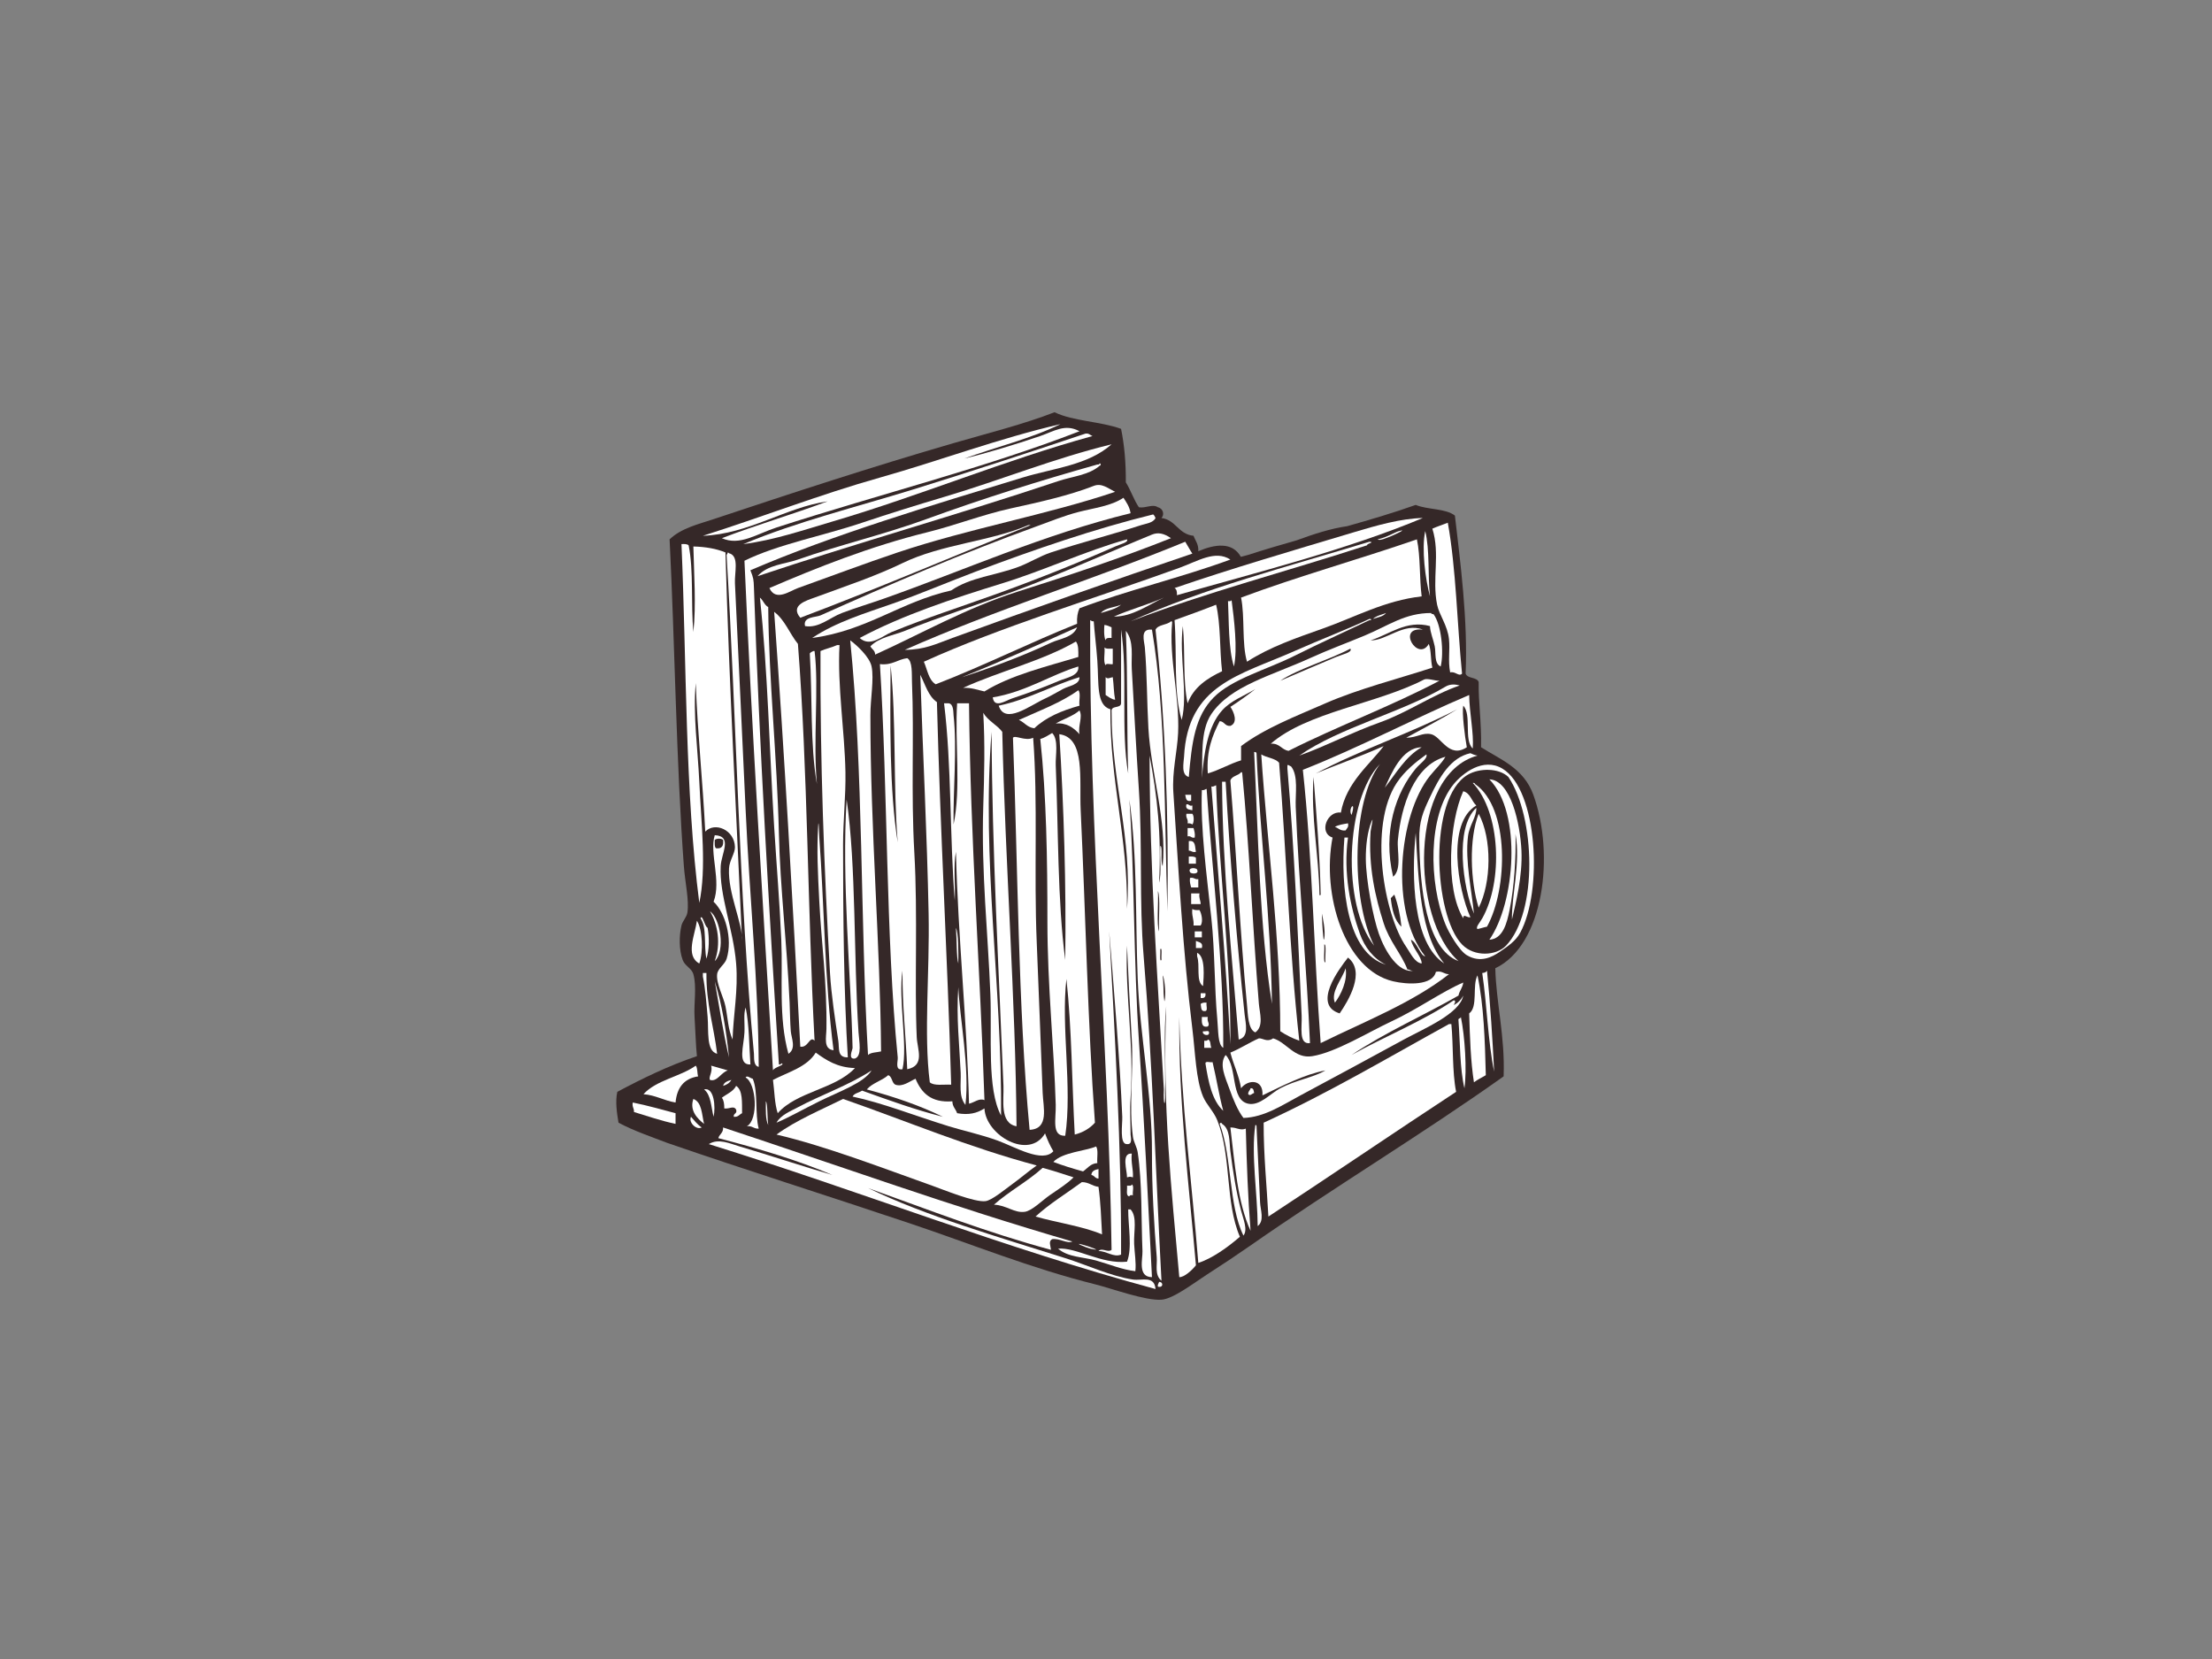 <?xml version="1.0" encoding="utf-8"?>
<!-- Generator: Adobe Illustrator 17.0.0, SVG Export Plug-In . SVG Version: 6.00 Build 0)  -->
<!DOCTYPE svg PUBLIC "-//W3C//DTD SVG 1.1//EN" "http://www.w3.org/Graphics/SVG/1.1/DTD/svg11.dtd">
<svg version="1.1" id="Layer_1" xmlns="http://www.w3.org/2000/svg" xmlns:xlink="http://www.w3.org/1999/xlink" x="0px" y="0px"
	 width="800px" height="600px" viewBox="0 0 800 600" enable-background="new 0 0 800 600" xml:space="preserve">
<rect x="0" y="0" width="800" height="600" fill="#808080" stroke="none"/>
<g>
	<path fill-rule="evenodd" clip-rule="evenodd" fill="#352828" d="M554.551,287.446c-3.514-9.659-11.823-12.696-18.906-17.187
		c0.189-9.091-0.993-16.346-0.86-23.629c-0.74-1.842-4.042-1.113-4.727-3.01c0.865-19.323-1.939-40.621-3.87-57.146
		c-3.369-2.648-9.94-2.092-14.176-3.867c-7.973,2.838-16.313,5.308-24.742,7.684c-6.09,0.879-12.263,2.904-18.33,5.13
		c-5.842,1.653-11.629,3.361-17.287,5.197c-0.963,0.239-1.919,0.501-2.879,0.773c-3.077-5.553-9.495-4.551-15.395-2.031
		c0.15-2.582-1.074-3.795-1.719-5.586c-5.489-0.523-6.318-5.703-11.601-6.437c1.185-1.224,0.587-3.466-1.288-3.872
		c-1.919-1.33-4.42,0.44-6.874,0c-1.856-2.726-2.957-6.209-4.727-9.025c0.047-7.066-0.52-13.514-1.719-19.334
		c-7.325-2.699-17.315-2.737-24.063-6.014c-10.994,4.301-24.253,7.611-36.524,11.172c-29.538,8.574-58.729,18.144-86.792,27.496
		c-5.408,1.803-11.712,3.255-15.901,7.305c1.842,36.465,2.44,81.593,5.158,118.164c0.44,5.953,1.942,12.324,1.288,16.758
		c-0.259,1.753-1.75,3.083-2.15,4.729c-0.876,3.633-0.912,8.874,0.434,12.457c0.851,2.276,3.227,2.943,3.864,5.158
		c1.288,4.456,0.125,10.688,0.431,15.467c0.348,5.436,0.42,9.965,0.857,14.176c-10.393,3.5-19.71,8.073-28.787,12.897
		c-0.812,3.566-0.139,7.734,0.428,11.166c5.408,2.904,11.611,5.007,17.618,7.305c28.234,9.754,57.502,18.95,88.086,29.221
		c21.696,7.283,43.626,16.196,66.601,21.91c6.07,1.513,18.285,6.014,24.061,5.586c4.329-0.317,11.731-6.07,16.33-9.025
		c5.491-3.522,11.002-7.194,15.467-10.31c30.729-21.454,62.367-40.404,91.95-61.441c0.565-14.332-2.76-27.012-3.007-39.102
		C558.365,341.843,562.396,309.022,554.551,287.446z"/>
	<path fill-rule="evenodd" clip-rule="evenodd" fill="#FFFFFF" d="M392.561,156.825c1.352-0.206,1.68,0.612,2.576,0.862
		c-32.22,8.88-62.036,21.487-94.098,30.935c-10.49,3.094-21.101,6.732-32.225,8.162c19.476-8.151,40.724-13.353,61.444-19.763
		C351.364,170.49,372.195,163.624,392.561,156.825z"/>
	<path fill-rule="evenodd" clip-rule="evenodd" fill="#FFFFFF" d="M397.716,167.569c0.543,0.106,0.437,0.851,0,0.857
		c-3.87,3.416-9.881,3.856-15.039,5.586c-35.205,11.823-73.264,22.511-108.708,34.373c3.655-4.195,9.814-4.323,14.61-6.014
		c15.083-5.319,31.165-9.047,46.405-14.61c20.294-7.405,41.036-13.904,61.875-19.763
		C397.357,168.064,397.622,167.903,397.716,167.569z"/>
	<path fill-rule="evenodd" clip-rule="evenodd" fill="#FFFFFF" d="M403.302,177.878c-24.534,8.268-52.965,13.298-78.63,21.916
		c-12.101,4.062-23.782,8.474-36.092,12.886c-2.94,1.057-8.051,4.985-10.312,0c16.755-7.216,36.426-15.089,57.148-20.191
		c9.954-2.454,19.893-6.354,30.078-8.596c10.552-2.315,21.12-4.663,30.075-8.162C398.459,174.601,400.623,176.571,403.302,177.878z"
		/>
	<path fill-rule="evenodd" clip-rule="evenodd" fill="#FFFFFF" d="M408.888,185.612c-31.536,7.717-60.156,20.636-89.371,30.94
		c-4.985,1.758-10.179,3.31-15.039,5.152c-4.421,1.68-8.321,5.575-13.323,4.729c-0.862-3.472,3.906-3.116,5.586-3.867
		c24.742-11.072,51.245-22.472,78.205-32.225c4.899-1.775,9.993-3.856,15.039-5.158c5.678-1.469,11.909-2.164,16.324-5.158
		C407.383,181.679,408.535,183.248,408.888,185.612z"/>
	<path fill-rule="evenodd" clip-rule="evenodd" fill="#FFFFFF" d="M417.053,186.046c0.401,0.312,0.651,0.779,0.86,1.291
		c-0.846,1.786-3.475,2.025-5.158,2.57c-10.048,3.266-21.857,6.309-32.654,9.887c-4.028,1.335-7.611,3.644-11.6,5.158
		c-8.488,3.216-17.47,3.772-24.492,8.591c-18.38,4.111-30.423,14.555-50.274,17.187c8.774-5.842,19.101-8.913,29.218-12.463
		c10.032-3.516,19.977-7.784,30.078-11.595C373.77,198.837,396.064,191.182,417.053,186.046z"/>
	<path fill-rule="evenodd" clip-rule="evenodd" fill="#FFFFFF" d="M514.592,187.337c-27.24,11.433-59.981,19.651-88.946,27.925
		c0.089-1.235-0.109-2.181-0.859-2.582c20.631-7.088,42.649-13.525,64.885-20.191C497.737,190.069,506.505,187.537,514.592,187.337z
		"/>
	<path fill-rule="evenodd" clip-rule="evenodd" fill="#FFFFFF" d="M528.768,243.62c-1.13,1.246-2.451-0.963-4.295-0.428
		c-0.837-4.284-0.014-8.001-0.428-12.029c-0.512-5.002-3.536-8.707-4.298-12.463c-1.905-9.381,1.194-18.205-1.716-27.502
		c1.786-0.79,3.733-1.419,5.586-2.148C526.654,205.925,526.96,225.527,528.768,243.62z"/>
	<path fill-rule="evenodd" clip-rule="evenodd" fill="#FFFFFF" d="M289.439,223.424c-3.817-4.535,2.22-6.22,5.158-7.3
		c11.055-4.078,21.932-7.678,31.794-12.463c14.168-6.882,31.947-7.861,45.545-13.754c0.284,0,0.573,0,0.86,0
		C345.152,200.94,316.499,213.248,289.439,223.424z"/>
	<path fill-rule="evenodd" clip-rule="evenodd" fill="#FFFFFF" d="M515.452,192.061c1.683,6.766,0.887,16.007,1.717,23.629
		C515.485,209.414,514.074,198.559,515.452,192.061z"/>
	<path fill-rule="evenodd" clip-rule="evenodd" fill="#FFFFFF" d="M423.496,194.637c-17.935,7.138-36.779,13.436-55.426,19.334
		c-18.58,5.881-35.035,15.3-51.562,22.778c-0.008-1.569-1.221-1.931-1.719-3.01c3.233-3.277,8.268-3.9,12.46-5.586
		c12.196-4.896,25.674-9.247,39.102-14.182c17.721-6.51,35.021-14.388,50.272-20.625
		C418.792,192.461,420.898,192.845,423.496,194.637z"/>
	<path fill-rule="evenodd" clip-rule="evenodd" fill="#FFFFFF" d="M514.164,215.69c-13.353,1.502-24.097,7.505-35.664,11.6
		c-9.809,3.472-19.356,6.754-27.502,12.035c-1.931-6.521-0.723-16.174-2.148-23.201c20.542-7.678,42.624-13.809,63.591-21.059
		C513.757,201.202,513.323,209.08,514.164,215.69z"/>
	<path fill-rule="evenodd" clip-rule="evenodd" fill="#FFFFFF" d="M431.233,200.223c-28.423,9.575-57.749,19.941-86.795,30.506
		c-5.975,2.175-9.826,4.223-17.189,4.301c32.409-14.427,68.246-25.432,101.409-39.102
		C429.541,197.33,430.306,198.86,431.233,200.223z"/>
	<path fill-rule="evenodd" clip-rule="evenodd" fill="#FFFFFF" d="M249.049,197.218c1.866,9.013,0.782,21.293,1.716,31.363
		c1.049-9.642,0.225-21.131,0-30.935c4.473,0.111,8.351,0.812,11.603,2.148c1.352,47.481,3.898,93.783,6.015,140.502
		c0.234-6.493-5.166-17.131-4.727-26.206c0.139-2.86,2.206-5.514,2.148-7.739c-0.153-6.192-7.216-9.247-10.738-5.586
		c-0.907-18.143-2.763-35.336-3.439-53.707c-1.037,11.423,0.726,23.613,1.288,35.664c0.709,15.312,2.634,31.413,0,43.826
		c-5.183-40.221-4.574-86.233-6.449-129.764C247.527,196.729,248.54,196.717,249.049,197.218z"/>
	<path fill-rule="evenodd" clip-rule="evenodd" fill="#FFFFFF" d="M263.225,199.794c0.351,0.083,0.431,0.428,0.863,0.428
		c3.205,1.285,1.535,6.927,1.716,10.744c1.26,26.628,2.634,54.909,3.867,82.066c1.424,31.357,4.587,62.392,4.729,92.815
		c-2.034-0.434-1.597-3.4-1.722-4.729c-5.416-57.869-6.329-121.057-9.881-180.033C262.677,200.39,263.206,200.345,263.225,199.794z"
		/>
	<path fill-rule="evenodd" clip-rule="evenodd" fill="#FFFFFF" d="M444.983,202.37c-17.598,6.471-37.077,11.05-54.57,17.62
		c-0.671,1.474-1.01,3.288-0.86,5.586c-17.384,6.966-33.572,15.122-51.131,21.91c-2.601-1.552-3.018-5.286-4.298-8.162
		c27.352-12.424,61.235-22.695,92.381-33.945C433.141,202.982,439.489,198.81,444.983,202.37z"/>
	<path fill-rule="evenodd" clip-rule="evenodd" fill="#FFFFFF" d="M274.829,216.124c1.19,0.957,1.602,2.693,3.007,3.433
		c0.225,26.5,3.205,54.33,3.867,82.071c0.479,19.935,2.921,39.87,3.87,61.013c0.153,3.466,0.156,6.91,0.428,10.315
		c0.201,2.509,2.073,6.248-0.857,8.162c-3.658-13.192-1.972-27.385-2.582-41.25c-0.595-13.553-1.73-27.151-2.576-40.816
		C278.239,270.972,277.714,243.053,274.829,216.124z"/>
	<path fill-rule="evenodd" clip-rule="evenodd" fill="#FFFFFF" d="M445.412,216.981c0.904,6.882,2.239,17.743,0.86,24.063
		c-2.056-6.27-1.797-17.087-2.148-23.635C444.733,217.448,445.342,217.482,445.412,216.981z"/>
	<path fill-rule="evenodd" clip-rule="evenodd" fill="#FFFFFF" d="M441.976,242.763c-5.436,2.581-10.271,5.77-12.46,11.6
		c-1.783-8.106-0.818-18.95-1.722-27.93c-1.427,10.599,1.958,25.009-0.428,33.945c-3.024-9.865-1.652-24.13-2.579-36.092
		c5.058-1.819,10.115-3.633,15.039-5.586C441.509,225.755,441.066,234.935,441.976,242.763z"/>
	<path fill-rule="evenodd" clip-rule="evenodd" fill="#FFFFFF" d="M279.986,221.282c3.864,2.865,5.581,7.878,8.593,11.595
		c3.6,46.285,3.463,95.436,6.017,143.512c-1.794-1.958-2.217,2.648-5.158,2.153C286.688,325.72,283.725,273.108,279.986,221.282z"/>
	<path fill-rule="evenodd" clip-rule="evenodd" fill="#FFFFFF" d="M394.281,224.286c0.345,0.228,0.698,0.445,1.288,0.428
		c0.27,4.006,0.924,9.013,1.291,14.177c0.581,8.223-0.437,16.18,4.726,17.621c-0.167,26.233,6.262,45.873,6.012,72.184
		c1.984-25.899-5.608-45.946-5.586-71.328c-0.273-2.426,3.305-0.996,3.441-3.004c0-8.88,0-17.759,0-26.639
		c2.465,15.723-0.181,36.56,2.579,51.988c-0.548-15.206-0.136-35.096-0.859-51.56c3.032,3.839,1.889,9.219,2.148,13.748
		c0.801,14.132,1.602,29.06,2.579,43.832c1.316,19.99,0.061,40.248,1.716,60.15c3.238,38.88,4.37,78.711,6.446,117.307
		c-2.576-2.081-1.472-5.708-1.719-8.596c-0.924-10.927-1.769-25.17-1.719-37.811c0.086-20.625-4.309-41.573-5.155-62.732
		c-0.876-21.916-0.061-43.576-3.007-64.885c1.867,27.958,1.505,58.375,3.439,87.224c1.939,28.915,3.285,58.025,4.724,85.51
		c-5.283-0.05-3.313-6.549-3.436-9.453c-0.476-11.294-0.072-24.737-1.719-35.664c-0.298-1.981-1.469-3.75-1.719-5.586
		c-1.547-11.278,0.256-23.468-0.428-35.235c-0.679-11.712-1.28-23.006-1.722-33.945c-0.787,17.281,2.662,36.471,1.291,54.998
		c-0.342,4.635-0.005,8.685,0,13.32c0,0.718,0.882,3.667-1.291,3.444c-2.829,0.161-1.605-7.277-1.717-9.881
		c-0.868-20.558-3.077-46.597-4.726-67.038c2.033,37.105,4.437,78.405,4.298,116.879c-2.679,1.129-5.222-1.285-8.165-1.291
		c1.324-1.341,3.366,0.718,4.724-0.428C400.938,377.574,393.894,301.383,394.281,224.286z"/>
	<path fill-rule="evenodd" clip-rule="evenodd" fill="#FFFFFF" d="M399.438,226.005c1.002,0.139,1.772,0.512,2.573,0.862
		c0,1.285,0,2.57,0,3.861c-1.063-0.061-2.084-0.078-2.145,0.862C399.138,230.423,399.31,226.662,399.438,226.005z"/>
	<path fill-rule="evenodd" clip-rule="evenodd" fill="#FFFFFF" d="M318.655,380.261c-1.622,0.378-3.689,0.317-4.724,1.285
		c-2.843-49.295-1.636-102.635-6.448-149.955c2.231,1.597,7.033,5.965,7.736,9.453c0.926,4.579-0.431,11.762-0.431,17.615
		C314.788,299.625,318.354,342.088,318.655,380.261z"/>
	<path fill-rule="evenodd" clip-rule="evenodd" fill="#FFFFFF" d="M389.126,232.02c0.96,1.185,0.887,3.405,0.86,5.586
		c-11.895,3.572-24.389,6.549-33.945,12.463c-2.495-0.512-4.582-1.441-7.737-1.291C361.468,242.752,376.977,239.064,389.126,232.02z
		"/>
	<path fill-rule="evenodd" clip-rule="evenodd" fill="#FFFFFF" d="M302.756,233.305c0.289,0,0.576,0,0.862,0
		c-0.81,14.894,1.881,31.118,2.148,45.979c0.153,8.513-0.859,17.47-0.859,26.211c0,26.417,0.297,53.629,1.719,76.914
		c-3.906,0.078-3.013-3.272-3.439-6.02c-1.088-7.022-2.57-16.797-3.007-24.486c-2.103-36.971-3.608-76.886-3.439-116.445
		C298.614,234.607,300.89,234.162,302.756,233.305z"/>
	<path fill-rule="evenodd" clip-rule="evenodd" fill="#FFFFFF" d="M399.438,234.167c0.551,0.595,1.864,0.428,3.007,0.428
		c0,1.864,0,3.728,0,5.586c-0.757,0.25-2.526-0.517-2.579,0.434C398.874,239.308,399.716,236.181,399.438,234.167z"/>
	<path fill-rule="evenodd" clip-rule="evenodd" fill="#FFFFFF" d="M294.597,235.458c1.639,12.941-0.618,32.954,0.857,48.121
		c-2.507-14.11-1.605-31.619-2.579-47.264c0.317-0.401,0.782-0.651,1.291-0.857C294.308,235.458,294.45,235.458,294.597,235.458z"/>
	<path fill-rule="evenodd" clip-rule="evenodd" fill="#FFFFFF" d="M328.111,238.034c1.989,1.068,1.602,5.831,1.716,8.596
		c0.829,19.674-0.401,39.709,0.86,61.875c1.277,22.439,0.014,47.365,0.862,66.599c0.192,4.373,3.107,10.26-3.438,11.601
		c-0.495-11.973-1.786-23.14-1.719-35.664c-1.586,10.432,1.964,27.118,0,35.664c-2.862,0.495-1.577-2.888-1.719-4.295
		c-4.365-44.099-3.533-96.17-6.446-142.227C322.75,240.694,324.55,238.49,328.111,238.034z M324.672,304.638
		c-1.694-20.508-0.459-43.943-2.579-64.022C321.954,261.274,321.615,285.749,324.672,304.638z"/>
	<path fill-rule="evenodd" clip-rule="evenodd" fill="#FFFFFF" d="M389.985,241.044c0.398,3.366-4.187,4.023-6.88,5.158
		c-5.63,2.37-10.624,4.268-17.184,6.443c-2.295,0.762-6.326,3.7-6.877-0.434C370.877,250.297,380.477,243.854,389.985,241.044z"/>
	<path fill-rule="evenodd" clip-rule="evenodd" fill="#FFFFFF" d="M332.837,244.049c1.8,3.5,2.871,7.728,6.015,9.881
		c1.188,46.157,3.741,90.673,5.158,138.36c-2.718-0.15-6.245,0.518-7.736-0.862c-2.245-17.432-0.008-39.687-0.428-61.013
		C335.282,301.895,333.786,272.919,332.837,244.049z"/>
	<path fill-rule="evenodd" clip-rule="evenodd" fill="#FFFFFF" d="M390.414,244.911c0.053,2.743-3.547,3.004-6.017,4.295
		c-1.947,1.018-4.078,2.354-6.443,3.438c-5.542,2.537-14.471,9.603-16.761,2.576C372.062,252.912,380.307,247.977,390.414,244.911z"
		/>
	<path fill-rule="evenodd" clip-rule="evenodd" fill="#FFFFFF" d="M399.867,244.911c0.801,0.84,1.575,0.134,2.579,0
		c0.367,2.637,0.353,5.664,0.857,8.162c-1.516-0.2-2.354-1.085-3.436-1.719C399.867,249.206,399.867,247.059,399.867,244.911z"/>
	<path fill-rule="evenodd" clip-rule="evenodd" fill="#FFFFFF" d="M520.604,246.202c-17.434,9.203-36.863,16.413-54.567,25.349
		c-2.609-0.395-3.196-2.821-6.446-2.582c13.15-11.45,38.44-14.399,55.429-23.195C516.161,245.178,519.063,246.28,520.604,246.202z"
		/>
	<path fill-rule="evenodd" clip-rule="evenodd" fill="#FFFFFF" d="M527.912,247.916c-9.739,3.31-18.85,9.781-28.79,13.32
		c-10.265,3.661-19.676,8.652-29.218,12.034c14.471-10.126,37.219-15.623,52.85-24.92
		C523.892,247.671,525.547,247.22,527.912,247.916z"/>
	<path fill-rule="evenodd" clip-rule="evenodd" fill="#FFFFFF" d="M389.985,249.635c0.987,1.018,0.153,3.861,0.428,5.586
		c-6.401,1.764-12.146,4.184-16.327,8.162c-2.593-0.267-3.564-2.164-5.586-3.004C375.892,257.029,383.74,254.136,389.985,249.635z"
		/>
	<path fill-rule="evenodd" clip-rule="evenodd" fill="#FFFFFF" d="M343.147,254.364c1.789,0.289,1.611,3.311,1.719,4.296
		c1.313,11.879-0.189,27.463,0,39.531c2.757-12.78,0.412-30.412,1.291-43.826c1.43,0,2.863,0,4.298,0
		c0.523,49.173,3.978,95.419,5.586,143.513c-1.911-0.835-3.642,0.873-5.586,1.291c-0.723-29.611-3.967-60.117-4.729-91.096
		c-1.002,5.018-0.145,11.89-0.428,17.62c-1.861-23.207-1.096-49.039-3.867-71.328C342,254.364,342.576,254.364,343.147,254.364z"/>
	<path fill-rule="evenodd" clip-rule="evenodd" fill="#FFFFFF" d="M390.414,256.94c1.263,2.421-0.601,5.408,0,8.596
		c-2.123-2.409-4.793-4.245-8.593-3.867C384.616,260.022,388.057,259.026,390.414,256.94z"/>
	<path fill-rule="evenodd" clip-rule="evenodd" fill="#FFFFFF" d="M355.607,257.797c1.689,2.899,4.893,4.279,6.877,6.877
		c1.088,47.632,4.813,97.144,5.158,142.655c-6.195-1.118-4.526-9.553-4.727-14.61c-1.705-42.602-4.089-84.559-4.295-128.045
		c-3.686,46.141,3.781,91.747,3.436,138.789c-5.171-9.597-3.272-28.481-3.87-43.826c-0.854-22.038-3.327-43.937-2.579-67.895
		C355.968,280.213,356.272,269.091,355.607,257.797z"/>
	<path fill-rule="evenodd" clip-rule="evenodd" fill="#FFFFFF" d="M380.53,265.108c2.429,2.443,1.146,8.262,1.291,11.601
		c0.965,22.995,0.618,49.19,3.435,70.465c0.378-26.595-0.49-55.655-2.15-81.637c9.522,1.219,7.202,16.263,7.736,27.496
		c1.747,36.649,2.59,77.954,5.158,113.006c-1.831,2.036-4.237,3.5-7.305,4.295c-1.01-18.75-1.085-38.44-3.007-56.283
		c-2.003,17.404,2.176,39.147-0.431,56.717c-5.083,0.178-3.288-6.176-3.435-11.172c-0.609-20.586-3.01-43.264-3.01-66.17
		c0-22.7-0.359-45.601-2.579-66.17C377.928,266.799,379.15,265.87,380.53,265.108z"/>
	<path fill-rule="evenodd" clip-rule="evenodd" fill="#FFFFFF" d="M373.655,266.821c1.775,23.435,0.237,48.956,1.291,73.909
		c0.726,17.253,1.388,35.569,2.145,54.564c0.211,5.224,2.431,13.008-4.724,13.325c-4.201-44.805-4.234-95.998-6.017-141.799
		C367.099,265.714,370.846,268.19,373.655,266.821z"/>
	<path fill-rule="evenodd" clip-rule="evenodd" fill="#FFFFFF" d="M453.577,271.979c0.498-0.072,0.765,0.095,0.86,0.428
		c1.343,30.74,5.132,59.037,5.586,90.668C455.507,335.356,455.032,301.322,453.577,271.979z"/>
	<path fill-rule="evenodd" clip-rule="evenodd" fill="#FFFFFF" d="M534.355,273.27c-25.082,6.86-23.966,59.221-6.874,74.332
		c-11.734-4.434-13.96-26.612-14.18-43.826c-0.086-6.905,1.355-10.11,3.867-15.467c3.444-7.339,7.514-14.349,14.611-15.902
		C532.58,272.752,533.353,273.13,534.355,273.27z"/>
	<path fill-rule="evenodd" clip-rule="evenodd" fill="#FFFFFF" d="M456.153,272.836c1.936,1.219,4.968,1.335,6.449,3.01
		c2.729,33.221,3.686,68.212,7.303,100.543c-2.532-0.901-4.821-2.048-6.877-3.433C463.03,338.811,458.378,306.135,456.153,272.836z"
		/>
	<path fill-rule="evenodd" clip-rule="evenodd" fill="#FFFFFF" d="M465.608,276.708c0.693-0.122,0.737,0.406,1.288,0.428
		c2.776,3.344,1.527,10.076,1.716,14.605c1.199,28.448,4.081,59.911,5.158,85.51c-4.192,0.59-2.821-5.92-3.007-9.881
		c-1.371-29.477-2.69-61.296-5.155-89.377C465.608,277.565,465.608,277.137,465.608,276.708z"/>
	<path fill-rule="evenodd" clip-rule="evenodd" fill="#FFFFFF" d="M448.85,279.284c0.365-0.078,0.406,0.167,0.428,0.428
		c2.54,26.4,3.736,55.426,6.014,83.362c0.273,3.327,1.875,8.006-1.285,10.31c-2.643-1.09-2.687-6.543-3.01-9.881
		c-2.515-26.005-3.825-54.892-6.014-81.209C445.531,280.547,447.851,280.581,448.85,279.284z"/>
	<path fill-rule="evenodd" clip-rule="evenodd" fill="#FFFFFF" d="M538.652,281.86c7.703,0.295,11.139,15.912,11.603,25.783
		c0.428,9.191-2.028,18.911-3.438,24.92c-0.145-8.885,3.16-20.313,1.291-30.935c0.206,8.613-0.467,19.184-2.15,27.502
		c-0.971,4.785-2.412,10.427-7.305,10.738C547.947,326.571,550.568,294.039,538.652,281.86z"/>
	<path fill-rule="evenodd" clip-rule="evenodd" fill="#FFFFFF" d="M441.976,282.723c0.428,0,0.857,0,1.291,0
		c1.524,27.424,3.978,56.929,6.874,84.214c0.328,3.127,1.739,8.112-2.15,9.025C445.517,345.632,442.132,313.93,441.976,282.723z"/>
	<path fill-rule="evenodd" clip-rule="evenodd" fill="#FFFFFF" d="M532.638,283.151c0.498-0.072,0.765,0.095,0.86,0.428
		c12.518,8.596,11.84,37.934,4.295,51.565c-1.202,0.228-2.231,0.629-3.438,0.857c-0.768-0.646,0.834-2.298,1.722-3.867
		C543.604,318.82,542.789,293.845,532.638,283.151z"/>
	<path fill-rule="evenodd" clip-rule="evenodd" fill="#FFFFFF" d="M439.826,284.014c1.01,29.683,5.422,64.401,5.158,93.666
		c-1.722-31.541-4.515-62.309-6.877-93.238C439.005,284.62,439.247,284.147,439.826,284.014z"/>
	<path fill-rule="evenodd" clip-rule="evenodd" fill="#FFFFFF" d="M442.404,378.97c-2.019-1.202-1.75-6.081-2.15-10.31
		c-1.063-11.317-0.854-24.481-2.148-36.526c-1.716-15.996-3.967-32.392-3.438-46.402c0.901,0.178,1.141-0.301,1.722-0.428
		C438.307,314.286,442.649,349.293,442.404,378.97z"/>
	<path fill-rule="evenodd" clip-rule="evenodd" fill="#FFFFFF" d="M529.203,286.155c2.609,0.684,2.991,3.6,4.724,5.163
		c-10.833,6.321-6.671,30.306-2.148,40.387c-1.071,0.406-2.596-1.535-2.576,0.428C522.587,321.38,524.109,297.378,529.203,286.155z"
		/>
	<path fill-rule="evenodd" clip-rule="evenodd" fill="#FFFFFF" d="M428.657,287.446c0.712,0,1.43,0,2.145,0c0,0.718,0,1.435,0,2.153
		C428.86,290.106,428.943,288.592,428.657,287.446z"/>
	<path fill-rule="evenodd" clip-rule="evenodd" fill="#FFFFFF" d="M306.195,289.165c3.488,24.13,2.481,56.178,4.298,84.219
		c0.211,3.255,1.374,8.507-1.291,9.453c-2.682,0.362-0.843-3.188-0.857-3.867C307.708,351.892,304.378,318.297,306.195,289.165z"/>
	<path fill-rule="evenodd" clip-rule="evenodd" fill="#FFFFFF" d="M429.082,290.885c1.04-0.173,0.935,0.79,2.15,0.434
		c0,0.567,0,1.146,0,1.714C430.086,292.749,428.576,292.826,429.082,290.885z"/>
	<path fill-rule="evenodd" clip-rule="evenodd" fill="#FFFFFF" d="M533.926,292.175c0.158,3.288-2.487,6.092-3.007,10.31
		c-1.107,8.941,1.419,19.952,2.15,27.93C529.147,321.179,525.942,299.431,533.926,292.175z"/>
	<path fill-rule="evenodd" clip-rule="evenodd" fill="#FFFFFF" d="M429.082,294.323c0.72,0,1.435,0,2.15,0
		c0.648,0.695,0.648,3.171,0,3.867c-0.381-0.334-0.971-0.462-1.717-0.428C429.817,296.17,428.782,295.92,429.082,294.323z"/>
	<path fill-rule="evenodd" clip-rule="evenodd" fill="#FFFFFF" d="M534.786,294.323c4.863,8.98,4.599,24.915,0,33.945
		C531.765,318.91,531.205,303.264,534.786,294.323z"/>
	<path fill-rule="evenodd" clip-rule="evenodd" fill="#FFFFFF" d="M487.521,297.761c0.342,1.486-0.476,1.814-0.862,2.576
		c-1.947,0.234-2.571-0.862-3.864-1.285C484.044,298.296,485.824,298.067,487.521,297.761z"/>
	<path fill-rule="evenodd" clip-rule="evenodd" fill="#FFFFFF" d="M429.516,299.481c0.715,0,1.43,0,2.145,0
		c0.261,1.03,0.62,1.958,0.431,3.433c-1.313,0.312-1.263-0.74-2.576-0.428C429.516,301.484,429.516,300.482,429.516,299.481z"/>
	<path fill-rule="evenodd" clip-rule="evenodd" fill="#FFFFFF" d="M512.013,301.2c1.076,18.11,1.633,36.743,10.312,47.264
		C510.97,341.064,510.427,317.402,512.013,301.2z"/>
	<path fill-rule="evenodd" clip-rule="evenodd" fill="#FFFFFF" d="M486.233,302.914c0.426,0,0.859,0,1.288,0
		c-1.786,12.769,0.912,25.371,4.295,34.807c1.711,4.768,4.854,9.002,9.453,11.172C487.24,344.764,484.765,321.152,486.233,302.914z"
		/>
	<path fill-rule="evenodd" clip-rule="evenodd" fill="#FFFFFF" d="M429.944,304.204c2.573-0.423,2.176,2.12,2.579,3.867
		c-1.316,0.311-1.566-0.434-2.579-0.428C429.944,306.497,429.944,305.351,429.944,304.204z"/>
	<path fill-rule="evenodd" clip-rule="evenodd" fill="#FFFFFF" d="M429.944,309.79c1.06-0.056,2.07-0.061,2.579,0.434
		c-0.003,0.712,0,1.43,0,2.142c-0.862,0-1.722,0-2.579,0C429.944,311.51,429.944,310.653,429.944,309.79z"/>
	<path fill-rule="evenodd" clip-rule="evenodd" fill="#FFFFFF" d="M432.952,314.52c0.887,1.786-2.342,1.613-2.579,0.857
		C429.486,313.591,432.715,313.763,432.952,314.52z"/>
	<path fill-rule="evenodd" clip-rule="evenodd" fill="#FFFFFF" d="M430.373,317.524c1.488-0.339,1.653,0.64,3.007,0.428
		c0,1.007,0,2.009,0,3.01c-0.857,0-1.719,0-2.579,0C430.543,319.933,430.184,319.004,430.373,317.524z"/>
	<path fill-rule="evenodd" clip-rule="evenodd" fill="#FFFFFF" d="M430.801,323.11c1.004,0,2.006,0,3.01,0
		c-0.298,1.73,0.412,2.454,0.428,3.867c-1.146,0-2.292,0-3.438,0C430.801,325.692,430.801,324.401,430.801,323.11z"/>
	<path fill-rule="evenodd" clip-rule="evenodd" fill="#FFFFFF" d="M431.233,328.696c0.509,0.495,1.519,0.49,2.579,0.434
		c0.721,1.169,1.397,4.084,0.428,5.586c-0.859,0-1.716,0-2.579,0C431.856,332.374,430.899,331.183,431.233,328.696z"/>
	<path fill-rule="evenodd" clip-rule="evenodd" fill="#FFFFFF" d="M256.783,329.558c3.745,2.699,5.647,14.216,1.719,18.043
		C260.786,341.337,259.637,334.521,256.783,329.558z"/>
	<path fill-rule="evenodd" clip-rule="evenodd" fill="#FFFFFF" d="M252.053,332.991c2.081,3.294,2.348,11.267,0.863,15.473
		C247.753,345.632,251.333,338.143,252.053,332.991z"/>
	<path fill-rule="evenodd" clip-rule="evenodd" fill="#FFFFFF" d="M345.726,335.573c0.946,1.925,0.904,8.546,0.862,12.891
		C345.892,346.289,346.051,339.551,345.726,335.573z"/>
	<path fill-rule="evenodd" clip-rule="evenodd" fill="#FFFFFF" d="M432.092,336.858c0.86,0,1.719,0,2.576,0c0,0.718,0,1.435,0,2.153
		c-0.857,0-1.716,0-2.576,0C432.092,338.294,432.092,337.576,432.092,336.858z"/>
	<path fill-rule="evenodd" clip-rule="evenodd" fill="#FFFFFF" d="M432.523,340.297c1.065,0.512,2.696,0.456,2.145,2.581
		c-0.712,0-1.43,0-2.145,0C432.523,342.016,432.523,341.159,432.523,340.297z"/>
	<path fill-rule="evenodd" clip-rule="evenodd" fill="#FFFFFF" d="M432.952,344.597c3.113,1.33,2.356,8.807,2.15,12.029
		c-2.676-1.619-0.993-7.606-2.15-10.744C432.952,345.454,432.952,345.026,432.952,344.597z"/>
	<path fill-rule="evenodd" clip-rule="evenodd" fill="#FFFFFF" d="M486.659,350.184c0.765,4.49-1.661,9.509-3.864,12.457
		C481.131,358.73,485.468,354.034,486.659,350.184z"/>
	<path fill-rule="evenodd" clip-rule="evenodd" fill="#FFFFFF" d="M537.793,351.04c1.171,11.578,2.072,25.716,2.579,36.526
		c-2.251-11.055-2.582-24.086-4.296-35.664C536.875,351.842,537.512,351.619,537.793,351.04z"/>
	<path fill-rule="evenodd" clip-rule="evenodd" fill="#FFFFFF" d="M254.204,351.903c0.428,0,0.863,0,1.288,0
		c-0.12,11.144,2.696,19.356,3.87,29.215c-4.037-0.996-3.016-8.39-3.439-13.319c-0.448-5.236-0.868-10.577-1.719-14.611
		C254.204,352.76,254.204,352.331,254.204,351.903z"/>
	<path fill-rule="evenodd" clip-rule="evenodd" fill="#FFFFFF" d="M534.355,352.76c2.278,10.755,2.693,23.379,3.01,36.092
		c-1.416,0.873-3.016,1.574-4.295,2.576c-1.196-7.684-1.463-16.296-1.722-24.92C534.622,364.199,532.388,356.376,534.355,352.76z"/>
	<path fill-rule="evenodd" clip-rule="evenodd" fill="#FFFFFF" d="M258.502,354.907c2.59,8.296,4.148,17.626,5.155,27.502
		C261.551,373.629,260.163,364.132,258.502,354.907z"/>
	<path fill-rule="evenodd" clip-rule="evenodd" fill="#FFFFFF" d="M346.588,357.055c0.495,11.061,4.156,29.41,2.576,42.541
		c-2.521-3.071-1.544-7.6-1.719-11.601C347.013,378.169,345.806,367.854,346.588,357.055z"/>
	<path fill-rule="evenodd" clip-rule="evenodd" fill="#FFFFFF" d="M434.24,359.208c0.573,0,1.146,0,1.719,0
		c0.201,1.341-0.373,1.914-1.719,1.714C434.24,360.354,434.24,359.776,434.24,359.208z"/>
	<path fill-rule="evenodd" clip-rule="evenodd" fill="#FFFFFF" d="M436.39,362.641c-0.256,0.896,0.529,2.821-0.431,3.01
		c-1.761,0.328-1.48-1.386-1.719-2.576C434.74,362.713,435.391,362.502,436.39,362.641z"/>
	<path fill-rule="evenodd" clip-rule="evenodd" fill="#FFFFFF" d="M269.671,364.366c1.285,6.159,1.255,13.637,1.722,20.619
		c-4.796,0.189-2.373-6.688-2.15-11.601C269.396,370.024,268.848,366.764,269.671,364.366z"/>
	<path fill-rule="evenodd" clip-rule="evenodd" fill="#FFFFFF" d="M434.668,367.799c0.718,0,1.435,0,2.15,0
		c-0.423,1.686,0.949,2.493,0,3.438C434.443,371.749,434.626,369.701,434.668,367.799z"/>
	<path fill-rule="evenodd" clip-rule="evenodd" fill="#FFFFFF" d="M528.34,367.799c1.466,7.021,2.231,19.206,1.288,25.782
		c-1.683-7.199-1.513-16.246-2.148-24.492C527.244,368.132,528.301,368.477,528.34,367.799z"/>
	<path fill-rule="evenodd" clip-rule="evenodd" fill="#FFFFFF" d="M524.045,370.375c0.284,0,0.57,0,0.86,0
		c0.765,7.973,0.264,17.209,1.719,24.497c-22.575,14.805-46.171,30.885-67.892,45.111c-0.593-11.294-1.741-22.033-1.717-33.945
		C480.505,395.3,501.959,382.526,524.045,370.375z"/>
	<path fill-rule="evenodd" clip-rule="evenodd" fill="#FFFFFF" d="M435.102,372.956c0.62,0.234,2.22-0.501,2.145,0.428
		C437.567,375.02,434.465,374.314,435.102,372.956z"/>
	<path fill-rule="evenodd" clip-rule="evenodd" fill="#FFFFFF" d="M436.819,375.961c1.204,0.228,0.793,2.07,1.288,3.01
		c-0.859,0-1.716,0-2.576,0c0-0.857,0-1.719,0-2.581C436.14,376.428,436.746,376.461,436.819,375.961z"/>
	<path fill-rule="evenodd" clip-rule="evenodd" fill="#FFFFFF" d="M295.022,380.69c3.831,2.759,7.775,5.402,14.18,5.586
		c-7.108,7.645-21.029,8.474-27.927,16.33c-1.146-3.438-1.169-8.001-1.719-12.034C285.113,387.678,291.837,385.953,295.022,380.69z"
		/>
	<path fill-rule="evenodd" clip-rule="evenodd" fill="#FFFFFF" d="M435.959,384.557c0.053-0.946,1.825-0.184,2.579-0.428
		c1.388,5.77,2.337,11.984,3.867,17.615C438.332,397.937,437.038,391.356,435.959,384.557z"/>
	<path fill-rule="evenodd" clip-rule="evenodd" fill="#FFFFFF" d="M251.628,385.414c0.726,0.851,0.467,2.682,0.86,3.872
		c-5.108,0.762-7.667,4.078-8.165,9.453c-4.198-0.673-7.097-2.648-11.603-3.01C237.346,390.615,245.933,389.458,251.628,385.414z"/>
	<path fill-rule="evenodd" clip-rule="evenodd" fill="#FFFFFF" d="M257.211,385.414c2.034,0.551,3.984,1.174,6.014,1.719
		c-2.476,0.734-3.811,4.217-6.443,3.438C256.146,389.514,257.834,387.812,257.211,385.414z"/>
	<path fill-rule="evenodd" clip-rule="evenodd" fill="#FFFFFF" d="M321.234,388.852c1.48,0.528,1.249,2.76,2.579,3.438
		c2.646,0.912,5.155-1.218,7.303-2.148c2.111,5.052,5.558,8.763,13.322,8.162c0.028,1.981,1.221,2.793,1.719,4.301
		c4.24,0.745,7.166,0.011,9.884-1.725c0.481,9.77,16.177,18.8,21.913,9.025c0.851,2.303,1.814,4.49,3.007,6.449
		c-3.956,4.434-13.907-1.591-20.196-3.867c-6.076-2.203-12.58-3.594-17.618-5.158c-12.777-3.961-23.746-8.368-34.802-10.744
		c0.606-1.252,2.359-1.363,3.435-2.148c9.5,3.394,18.922,6.86,29.221,9.458c-8.385-4.084-17.657-7.266-27.502-9.887
		C315.47,391.678,318.961,390.877,321.234,388.852z"/>
	<path fill-rule="evenodd" clip-rule="evenodd" fill="#FFFFFF" d="M269.671,389.714c0.364-1.012,1.886,0.356,2.579,0.428
		c1.986,4.746,0.737,12.724,2.15,18.049c-1.828,0.1-2.312-1.129-4.298-0.862C274.4,404.987,273.541,391.773,269.671,389.714z"/>
	<path fill-rule="evenodd" clip-rule="evenodd" fill="#FFFFFF" d="M264.514,390.571c-0.632,1.085-1.661,1.775-3.004,2.148
		C261.876,391.367,263.164,390.938,264.514,390.571z"/>
	<path fill-rule="evenodd" clip-rule="evenodd" fill="#FFFFFF" d="M266.236,392.719c2.426,1.586,2.1,5.92,2.148,9.887
		c-0.99,0.44-1.386,1.474-3.007,1.291c-0.206-1.357,1.319-0.979,0.86-2.581c-0.921-1.613-2.368-0.156-4.296-0.434
		c0.031-1.608-0.183-2.965-0.862-3.867C262.842,395.629,265.176,394.811,266.236,392.719z"/>
	<path fill-rule="evenodd" clip-rule="evenodd" fill="#FFFFFF" d="M254.632,394.009c3.625-0.979,4.243,6.354,3.441,9.887
		C257.167,400.358,257.156,395.929,254.632,394.009z"/>
	<path fill-rule="evenodd" clip-rule="evenodd" fill="#FFFFFF" d="M452.286,393.581c1.135-0.133,1.107,0.896,1.291,1.714
		c-0.896,0.245-1.391,1.229-2.148,0.434C451.36,394.66,452.102,394.399,452.286,393.581z"/>
	<path fill-rule="evenodd" clip-rule="evenodd" fill="#FFFFFF" d="M374.947,421.506c-2.96,2.047-5.667,4.462-9.025,6.877
		c-2.423,1.742-7.099,5.675-9.453,6.02c-3.878,0.562-15.467-4.217-19.334-5.586c-17.609-6.254-38.465-14.31-56.292-18.483
		c6.896-5.135,16.997-9.353,24.063-12.886C328.172,405.543,350.182,414.907,374.947,421.506z"/>
	<path fill-rule="evenodd" clip-rule="evenodd" fill="#FFFFFF" d="M250.765,397.448c3.124,1.174,3.027,5.564,3.867,9.019
		C252.312,404.653,249.286,401.687,250.765,397.448z"/>
	<path fill-rule="evenodd" clip-rule="evenodd" fill="#FFFFFF" d="M276.979,398.305c0.701,0.74,0.473,6.109,0.857,8.596
		C276.79,404.792,276.979,401.454,276.979,398.305z"/>
	<path fill-rule="evenodd" clip-rule="evenodd" fill="#FFFFFF" d="M228.852,398.739c5.372,1.074,10.354,2.537,15.47,3.867
		c0,1.291,0,2.576,0,3.861c-5.319-1.124-10.087-2.799-15.039-4.295C229.378,400.786,228.521,400.358,228.852,398.739z"/>
	<path fill-rule="evenodd" clip-rule="evenodd" fill="#FFFFFF" d="M249.909,403.896c1.199,1.374,2.331,2.821,3.867,3.861
		C251.859,408.837,248.876,405.855,249.909,403.896z"/>
	<path fill-rule="evenodd" clip-rule="evenodd" fill="#FFFFFF" d="M441.117,406.467c0.103-0.534,0.854-0.428,0.859,0
		c2.982,1.825,2.579,6.482,3.007,9.887c0.957,7.606,2.125,14.789,3.867,21.482c0.796,3.066,2.512,6.905,0.857,9.025
		C444.299,435.944,445.623,418.295,441.117,406.467z"/>
	<path fill-rule="evenodd" clip-rule="evenodd" fill="#FFFFFF" d="M454.008,406.901c0.367-0.078,0.401,0.167,0.428,0.428
		c0.375,8.752,0.91,18.872,1.288,27.496c0.12,2.771,1.669,6.648-0.859,8.602C454.776,431.598,452.419,417.539,454.008,406.901z"/>
	<path fill-rule="evenodd" clip-rule="evenodd" fill="#FFFFFF" d="M444.983,407.758c2.44-0.017,3.447,1.229,5.583,0.434
		c0.325,12.563,0.771,25.009,1.719,36.949C447.582,434.953,446.597,421.038,444.983,407.758z"/>
	<path fill-rule="evenodd" clip-rule="evenodd" fill="#FFFFFF" d="M396.86,420.649c-2.537,0.183-3.541,1.903-5.158,3.01
		c-3.703-1.024-7.33-2.125-10.741-3.438c3.233-3.5,11.781-3.972,15.467-5.586C397.293,415.92,396.673,418.685,396.86,420.649z"/>
	<path fill-rule="evenodd" clip-rule="evenodd" fill="#FFFFFF" d="M409.32,417.211c-0.334,3.344,0.559,5.458,0.428,8.596
		c-1.322-0.3-0.826-0.3-2.15,0C407.673,423.431,405.392,416.938,409.32,417.211z"/>
	<path fill-rule="evenodd" clip-rule="evenodd" fill="#FFFFFF" d="M388.263,425.806c-2.092,2.142-5.275,4.162-8.593,6.443
		c-2.765,1.908-6.396,5.636-9.025,6.014c-3.756,0.551-6.61-2.393-11.169-2.576c5.464-4.846,12.212-8.412,17.615-13.32
		C380.922,423.408,384.591,424.616,388.263,425.806z"/>
	<path fill-rule="evenodd" clip-rule="evenodd" fill="#FFFFFF" d="M397.288,422.797c0,1.146,0,2.292,0,3.438
		c-1.282-0.005-1.461-1.118-2.576-1.291C394.809,423.47,395.989,423.075,397.288,422.797z"/>
	<path fill-rule="evenodd" clip-rule="evenodd" fill="#FFFFFF" d="M397.288,429.239c0.757,5.402,0.977,11.345,1.288,17.192
		c-7.169-2.999-16.146-4.19-24.061-6.449c5.069-4.668,11.147-8.335,16.755-12.457C393.838,427.537,394.985,428.967,397.288,429.239z
		"/>
	<path fill-rule="evenodd" clip-rule="evenodd" fill="#FFFFFF" d="M409.32,428.382c0.974,0.456,0.161,2.704,0.428,3.867
		c-0.609-0.034-1.216-0.067-1.288,0.434c-1.424-0.156-0.676-2.481-0.862-3.867C408.282,428.778,409.239,429.017,409.32,428.382z"/>
	<path fill-rule="evenodd" clip-rule="evenodd" fill="#FFFFFF" d="M408.031,437.407c0.284,0,0.57,0,0.857,0
		c2.495,2.699,1.088,7.995,1.288,12.457c0.156,3.371,0.782,6.821,0.434,9.881c-4.829-0.551-9.411-2.526-14.182-3.861
		c-4.685-1.313-10.215-1.168-13.751-4.295c6.624-0.551,15.64,5.703,24.92,4.724C409.581,451.417,407.987,443.177,408.031,437.407z"
		/>
	<path fill-rule="evenodd" clip-rule="evenodd" fill="#FFFFFF" d="M419.201,463.618c1.636,0.011,1.566,2.236-0.428,1.719
		C418.592,464.436,419.067,464.197,419.201,463.618z"/>
	<path fill-rule="evenodd" clip-rule="evenodd" fill="#FFFFFF" d="M282.562,384.557c1.853,0.512-2.699,1.419-3.007,2.576
		c-3.73-61.152-7.589-122.17-10.312-184.334c12.163-5.97,28.131-8.908,42.538-13.748c9.926-3.333,19.994-6.454,30.078-9.453
		c20.016-5.953,39.528-13.904,60.153-18.906c-8.563,7.611-21.073,8.618-32.223,12.034c-33.054,10.11-68.24,20.558-98.396,33.511
		c1.132,2.882,1.18,3.294,1.285,6.443c1.936,56.094,5.553,118.158,9.024,172.305C282.204,385.057,282.468,384.891,282.562,384.557z"
		/>
	<path fill-rule="evenodd" clip-rule="evenodd" fill="#FFFFFF" d="M498.262,195.065c3.522-0.773,5.99-2.509,7.737-3.004
		c3.396-0.974-1.884,1.43-2.579,1.713C501.57,194.537,498.877,195.71,498.262,195.065z"/>
	<path fill-rule="evenodd" clip-rule="evenodd" fill="#FFFFFF" d="M310.924,230.729c15.462-8.246,33.477-14.188,51.56-19.763
		c15.392-4.746,29.975-11.673,45.114-15.902c0.62,1.102-2.309,1.697-4.295,2.582c-13.362,5.925-28.172,11.851-42.966,17.187
		c-12.705,4.579-25.343,8.629-37.812,13.748C319.069,230,314.674,234.206,310.924,230.729z"/>
	<path fill-rule="evenodd" clip-rule="evenodd" fill="#FFFFFF" d="M408.888,224.714c26.445-11.945,56.968-19.801,86.367-28.787
		c2.17,0.189-0.882,0.601-0.86,1.291C466.014,206.499,436.098,214.255,408.888,224.714z"/>
	<path fill-rule="evenodd" clip-rule="evenodd" fill="#FFFFFF" d="M420.92,216.124c-5.5,2.593-11.319,6.905-18.046,6.871
		C408.624,220.436,415.186,218.695,420.92,216.124z"/>
	<path fill-rule="evenodd" clip-rule="evenodd" fill="#FFFFFF" d="M398.15,221.704c1.488-1.942,4.913-1.958,7.303-3.004
		C403.594,220.28,400.768,220.892,398.15,221.704z"/>
	<path fill-rule="evenodd" clip-rule="evenodd" fill="#FFFFFF" d="M501.269,221.704c-0.993,1.296-3.016,1.569-4.724,2.148
		C497.714,222.734,499.595,222.322,501.269,221.704z"/>
	<path fill-rule="evenodd" clip-rule="evenodd" fill="#FFFFFF" d="M429.944,281.003c-2.874-0.79-1.836-5.074-1.719-7.305
		c1.341-26.139,20.102-29.438,39.962-38.24c9.692-4.295,19.323-7.973,27.068-11.606c1.065-0.05,0.732,0.529,0,0.434
		c-8.095,3.894-17.557,8.106-27.068,12.891c-9.94,4.991-22.569,8.324-29.218,15.034C432.17,259.076,431.043,268.485,429.944,281.003
		z"/>
	<path fill-rule="evenodd" clip-rule="evenodd" fill="#FFFFFF" d="M389.554,226.868c-1.486,3.767-6.287,4.09-9.453,5.581
		c-9.959,4.69-21.228,8.947-32.225,12.463C361.894,239.303,377.033,232.532,389.554,226.868z"/>
	<path fill-rule="evenodd" clip-rule="evenodd" fill="#FFFFFF" d="M495.684,231.591c5.644,0.2,12.082-6.632,18.909-3.867
		c-9.751-1.163-1.758,11.918,2.148,5.152c0.932,2.365,0.631,5.959,1.291,8.596c-12.393,4.039-26.798,7.689-38.674,12.891
		c-10.824,4.74-21.871,8.974-30.506,15.467c0,1.719,0,3.439,0,5.158c-4.281,1.302-7.695,3.472-12.032,4.724
		c-0.562-8.296,1.689-13.776,4.298-18.9c1.764,0.095,1.828,1.892,3.867,1.714c2.882-1.163,1.232-5.113,0-6.877
		c3.141-2.009,6.143-4.167,9.025-6.443c-4.042,2.459-8.869,4.184-12.032,7.734c-5.302,5.948-6.476,15.378-7.308,24.492
		c0.414-7.255-0.779-16.942,3.438-23.201c6.872-10.21,21.919-13.937,35.664-20.197c6.799-3.093,13.158-5.414,19.763-8.162
		c8.599-3.578,14.569-8.184,24.066-8.168c0.011,0.417,0.526,0.334,0.86,0.434c2.843,3.761,3.817,13.915,2.579,18.906
		c-2.434-1.079-1.65-4.835-2.15-7.305c-0.526-2.598-1.641-4.996-1.719-7.305C508.622,224.108,502.441,229.494,495.684,231.591z
		 M483.223,237.606c2.12-0.885,6.084-1.691,5.158-3.01c-7.87,4.167-19.034,7.322-25.354,11.606
		C469.169,243.57,477.201,240.12,483.223,237.606z"/>
	<path fill-rule="evenodd" clip-rule="evenodd" fill="#FFFFFF" d="M500.413,269.831c-4.891,6.571-13.531,13.108-15.47,24.063
		c-4.977-0.74-8.123,7.35-3.007,9.019c-3.972,20.564,4.292,47.865,21.913,51.994c5.052,1.185,14.263,1.658,15.467-3.439
		c2.331-0.467,2.857,0.868,4.729,0.863c-13.336,10.438-30.481,17.07-46.408,24.92c-2.451-32.637-3.004-67.172-6.443-98.829
		c20.839-8.229,39.756-18.388,60.153-27.068c0.086,6.526,1.722,13.72,1.291,19.34c-3.324-2.982-0.292-12.313-3.435-15.473
		c-0.504,2.621,0.531,10.838,1.288,15.039c-6.462,4.223-9.247-3.895-12.891-4.724c-3.099-0.706-5.005,1.224-9.022,1.285
		c6.187-3.405,12.51-6.677,18.475-10.31c-16.31,8.468-34.957,14.599-51.131,23.201C484.022,276.358,492.512,273.392,500.413,269.831
		z M477.209,323.544c0.022,0.451,0.551,0.334,0.428-0.434c-0.345-14.55-1.519-28.27-2.576-42.107
		C474.037,295.208,476.95,309.189,477.209,323.544z M478.5,337.721c0.064,0.478,0.153,3.06,0.428,1.719
		c0.545-2.654-0.598-8.084-0.859-9.025C478.196,333.114,478.277,336.102,478.5,337.721z M479.356,348.036
		c-0.211-1.808,0.473-6.76-0.428-6.449C479.139,343.39,478.455,348.347,479.356,348.036z M487.521,346.317
		c-3.302,4.19-12.966,17.131-3.01,20.191C487.663,361.901,493.992,351.469,487.521,346.317z"/>
	<path fill-rule="evenodd" clip-rule="evenodd" fill="#FFFFFF" d="M514.164,270.26c-5.906,3.405-9.222,9.397-13.323,14.61
		C503.172,279.868,506.936,270.382,514.164,270.26z"/>
	<path fill-rule="evenodd" clip-rule="evenodd" fill="#FFFFFF" d="M510.294,339.868c0.654,3.216,3.9,6.12,3.87,8.596
		c-2.571-0.362-3.995-3.711-5.586-6.02c-7.998-11.556-13.726-43.653-3.438-59.293c2.843-4.323,7.122-7.739,10.741-10.315
		c0.545,1.519-2.267,3.233-3.867,5.158c-7.069,8.518-12.096,22.639-8.165,39.102c3.252-2.787,1.335-9.353,1.719-13.319
		c1.216-12.546,5.989-27.085,17.187-30.078c-1.391,2.442-3.578,4.379-5.586,6.877c-11.389,14.154-14.669,48.928-1.717,65.308
		C513.671,345.655,512.625,340.981,510.294,339.868z M502.991,324.835c0.481,4.24,1.349,8.101,3.864,10.31
		c-0.431-4.295-1.299-8.157-2.579-11.601C503.857,323.984,503.431,324.412,502.991,324.835z"/>
	<path fill-rule="evenodd" clip-rule="evenodd" fill="#FFFFFF" d="M499.122,276.28c-10.218,13.236-10.741,48.683-2.148,65.736
		C485.237,327.211,486.539,289.215,499.122,276.28z"/>
	<path fill-rule="evenodd" clip-rule="evenodd" fill="#FFFFFF" d="M542.522,344.169c-2.86,1.975-7.111,4.212-12.032,1.285
		c-2.715-1.613-6.471-8.017-7.736-11.172c-6.039-15.044-6.39-39.241,3.007-50.703c3.182-3.878,10.629-9.781,17.618-5.586
		c12.763,7.661,14.619,44.227,6.446,59.299C548.167,340.347,545.39,342.183,542.522,344.169z M530.919,280.146
		c-14.516,8.351-12.435,50.836-2.15,61.441c4.498,4.634,12.418,4.067,15.901,0.428c11.601-12.096,10.591-46.563,0.86-61.013
		C542.008,277.654,535.014,277.787,530.919,280.146z"/>
	<path fill-rule="evenodd" clip-rule="evenodd" fill="#FFFFFF" d="M488.809,294.752
		C487.338,292.487,490.651,288.854,488.809,294.752L488.809,294.752z"/>
	<path fill-rule="evenodd" clip-rule="evenodd" fill="#FFFFFF" d="M511.582,351.04c-5.811,1.185-10.649-6.96-12.891-13.319
		c-2.206-6.27-4.668-19.507-4.724-27.068c-0.033-4.668,0.534-9.898,2.148-13.754c0.785-1.908-0.384,3.166-0.431,3.867
		c-0.818,12.769,1.708,23.674,4.729,33.088c2.153,6.716,6.485,11.2,8.593,16.758C510.019,350.601,510.269,351.352,511.582,351.04z"
		/>
	<path fill-rule="evenodd" clip-rule="evenodd" fill="#FFFFFF" d="M301.471,379.827c-3.783-0.378-2.623-4.724-2.579-7.734
		c0.236-16.369-1.825-31.263-2.579-45.974c-0.557-10.861-0.921-18.472-0.428-27.068c0.222-3.922,0.317,2.387,0.428,3.861
		C298.03,326.065,298.291,355.591,301.471,379.827z"/>
	<path fill-rule="evenodd" clip-rule="evenodd" fill="#FFFFFF" d="M264.947,375.961c-1.664-3.778-1.666-7.55-2.579-12.029
		c-0.69-3.377-3.402-8.245-3.007-11.6c0.245-2.109,2.79-3.505,3.435-5.586c2.262-7.277-0.584-16.825-4.724-20.625
		c2.913-7.583-1.6-17.52,0.428-24.063c6.551,0.323,2.395,6.554,2.15,11.172c-0.567,10.549,4.571,22.712,5.583,35.236
		C267.026,358.207,265.22,366.775,264.947,375.961z M258.502,303.776c0.003,1.14-0.161,2.454,0.428,3.01
		c2.164,0.301,2.835-0.896,2.579-3.01C260.936,303.164,259.075,303.164,258.502,303.776z"/>
	<path fill-rule="evenodd" clip-rule="evenodd" fill="#FFFFFF" d="M255.492,346.745c-0.996-4.59,0.236-11.406-2.148-14.611
		c0.62-1.836,1.477,2.949,2.579,3.439C256.568,339.212,256.51,343.602,255.492,346.745z"/>
	<path fill-rule="evenodd" clip-rule="evenodd" fill="#FFFFFF" d="M449.707,404.319c-2.034-2.632-3.728-6.704-5.152-10.738
		c-1.285-3.639-3.806-8.679-1.288-12.034c4.351,4.473,1.658,16.224,8.162,17.621c4.159,0.89,8.065-3.717,11.598-5.586
		c5.539-2.938,12.09-3.911,16.33-6.448c-7.511,1.374-15.798,5.681-22.772,9.024c0.437-6.009-5.289-5.847-7.734-2.576
		c-0.804-4.785-2.726-8.446-3.867-12.891c3.672-1.486,6.724-3.589,10.31-5.158c1.299-0.139,2.955,1.536,5.158,0
		c4.913,1.458,7.756,7.5,14.182,6.443c8.513-1.396,20.199-8.652,28.359-12.457c9.926-4.635,18.425-10.838,26.211-14.177
		c-0.212,1.936-1.374,2.921-1.722,4.724c-12.755,7.294-26.695,13.409-38.671,21.482c12.14-6.766,25.638-12.173,36.952-19.763
		c1.071,0.061,0.128,1.452,0,1.719c1.519-0.773,2.668-1.919,3.441-3.438c-1.205,6.526-14.135,11.907-21.485,15.896
		c-12.452,6.766-24.623,13.386-37.386,20.196C463.878,399.601,457.29,404.091,449.707,404.319z"/>
	<path fill-rule="evenodd" clip-rule="evenodd" fill="#FFFFFF" d="M315.219,387.133c-2.771,4.523-11.762,7.639-18.906,11.172
		c-5.731,2.838-10.869,5.775-15.47,7.734c1.447-2.743,5.005-4.123,7.736-5.586C296.959,395.974,307.104,392.463,315.219,387.133z"/>
	<path fill-rule="evenodd" clip-rule="evenodd" fill="#FFFFFF" d="M380.53,448.151c-1.405,0.734-0.579,2.42-0.428,3.867
		c-23.237-6.27-44.452-14.56-66.17-22.344c20.992,10.137,46.892,17.62,71.325,25.349c8.254,2.615,16.591,6.571,24.492,7.739
		c3.291,0.479,7.711-1.558,8.165,3.433c-54.814-14.789-107.348-35.592-161.559-52.416c3.449-2.192,7.572-0.206,11.172,0.857
		c10.663,3.149,22.7,7.16,33.513,10.31c-12.741-5.447-26.815-9.564-41.25-13.32c0.387-1.474,1.855-1.864,1.719-3.867
		c41.987,13.876,83.031,28.681,126.326,41.25C385.932,449.898,383.323,447.8,380.53,448.151z"/>
	<path fill-rule="evenodd" clip-rule="evenodd" fill="#FFFFFF" d="M390.842,450.298c-3.869-1.831,10.861,2.954,3.439,1.291
		C393.741,451.467,391.752,450.727,390.842,450.298z"/>
	<path fill-rule="evenodd" clip-rule="evenodd" fill="#FFFFFF" d="M348.733,165.85c8.159-1.975,18.33-5.03,27.499-8.162
		c5.049-1.73,8.961-4.568,14.182-1.719c-33.831,13.153-72.115,22.695-109.571,34.802c-7.138,2.309-13.292,6.782-19.765,3.867
		c12.43-4.757,25.707-8.668,38.243-13.32c-15.072,2.12-28.526,11.856-45.117,12.457c21.321-6.738,42.268-14.916,64.022-21.048
		c21.688-6.12,42.847-14.126,65.314-19.34C372.991,158.6,360.272,161.632,348.733,165.85z"/>
	<path fill-rule="evenodd" clip-rule="evenodd" fill="#FFFFFF" d="M423.496,224.714c0.367-0.078,0.406,0.167,0.431,0.428
		c-1.235,12.652,2.743,27.007,2.15,39.965c-0.314,6.821-2.228,13.893-1.719,21.482c1.858,27.747,3.488,58.014,6.874,85.505
		c1.074,8.724,1.263,18.271,3.87,24.492c1.202,2.882,3.875,5.402,5.152,8.596c5.18,12.925,2.768,29.555,8.165,42.107
		c-4.215,3.678-10.104,7.923-15.039,9.453c-2.351-29.588-6.209-57.663-6.874-88.943c-0.298,30.523,3.48,60.69,6.017,89.805
		c-1.385,1.769-4.226,4.362-6.017,4.295c-2.882-32.248-6.131-61.986-4.727-97.967c-1.002,9.598-0.142,21.054-0.428,31.363
		c0.206,5.636-0.704,4.468-0.431-1.285c-2.22-39.742-5.099-78.833-5.158-120.74c2.735,14.555,4.345,28.487,3.438,45.973
		c1.002-3.583,0.145-9.019,0.431-13.319c0.977,0.039-0.033,5.753,0.86,7.305c1.608-16.424-4.226-33.438-5.158-49.846
		c-0.548-9.653-0.479-19.835-1.288-29.216c-0.201-2.303-1.861-6.91,2.576-6.443c5.157,30.617,4.426,67.161,5.586,101.834
		c0.526-34.178-0.796-70.248-4.295-101.834C418.878,225.822,422.024,226.105,423.496,224.714z M419.201,336.858
		c-0.267-4.456,0.548-12.285-0.428-14.605C419.037,326.715,418.224,334.538,419.201,336.858z M420.06,347.173
		c-0.139-1.035,0.364-4.913-0.428-3.867C419.771,344.342,419.265,348.219,420.06,347.173z M420.92,360.493
		c0.136,0.985,0.203,2.776,0.431,0.428c0.253-2.626-0.267-7.433-0.859-8.162C420.898,355.886,420.731,359.141,420.92,360.493z"/>
</g>
</svg>
